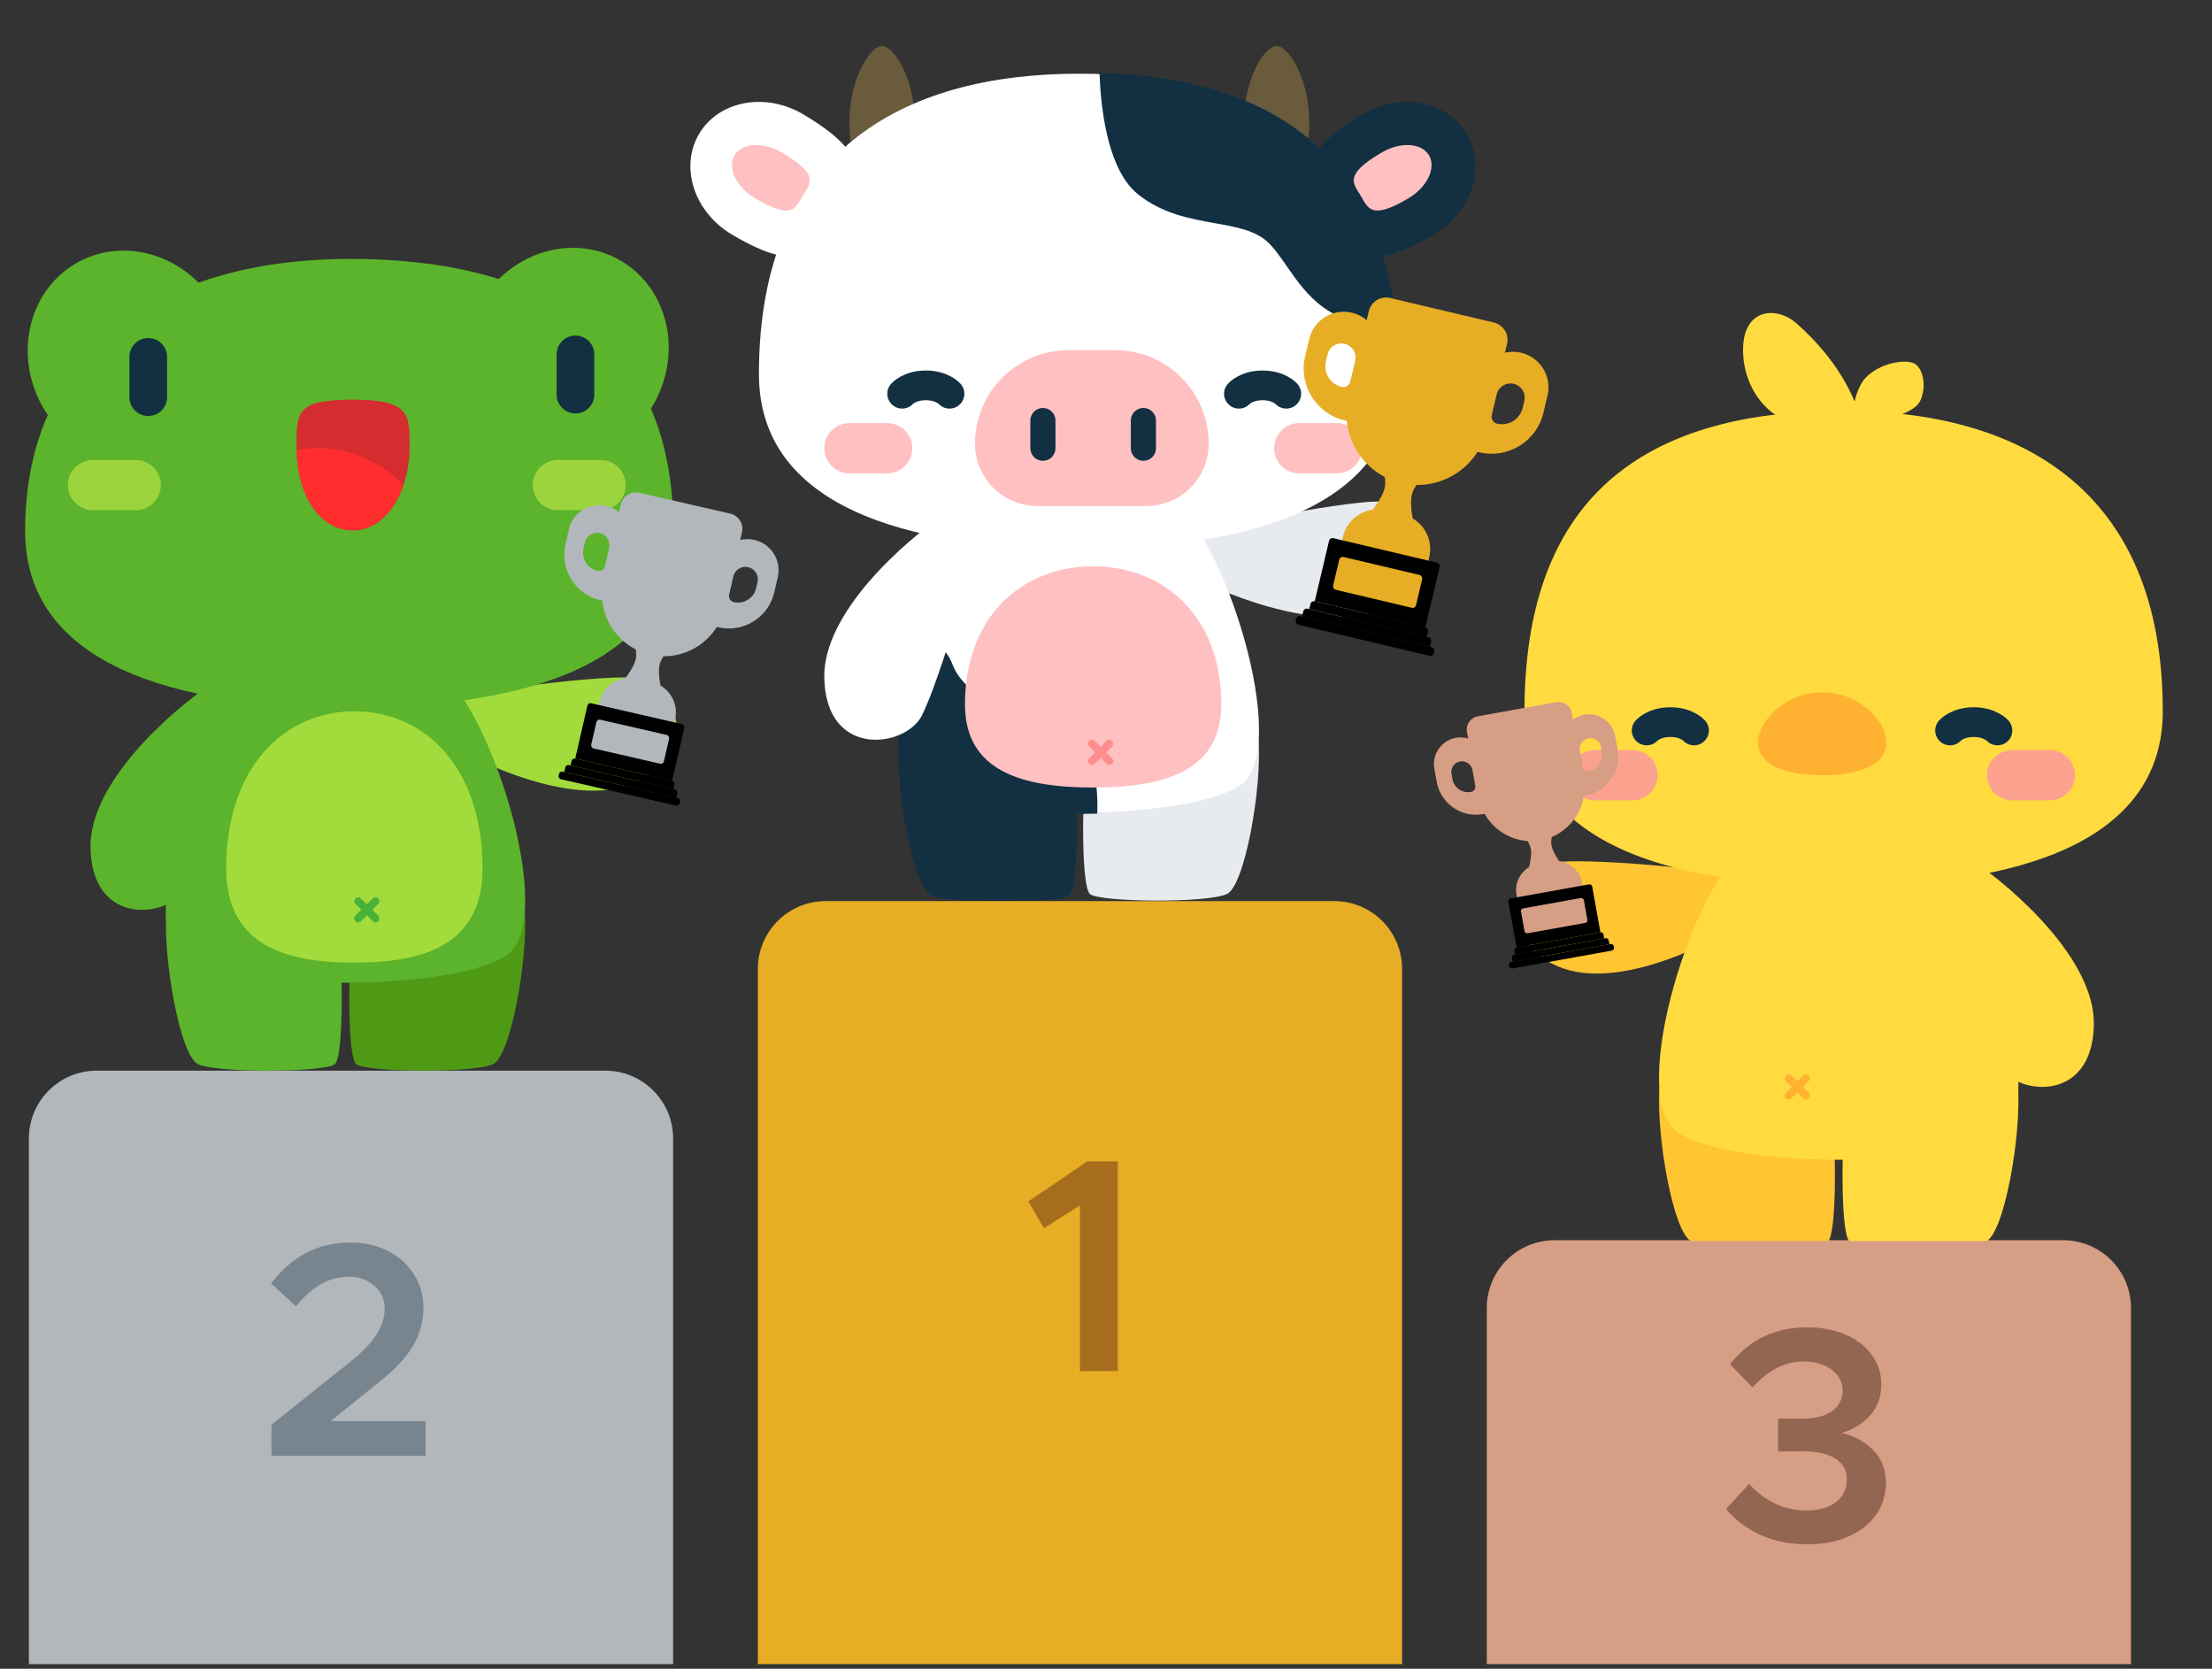<svg width="350" height="264" viewBox="0 0 350 264" fill="none" xmlns="http://www.w3.org/2000/svg">
<rect x="0" y="0" width="350" height="264" fill="#333333" stroke="none"/>
<g clip-path="url(#clip0_476_701)">
<path d="M127.087 18.085C139.125 25.209 135.406 28.76 132.296 34.015C129.186 39.27 127.618 44.095 115.825 37.115C109.838 33.573 107.506 26.44 110.616 21.185C113.726 15.93 121.101 14.542 127.087 18.085Z" fill="white"/>
<path d="M144.738 19.301C144.738 25.936 142.424 25.976 139.569 25.976C136.714 25.976 134.4 25.936 134.4 19.301C134.4 12.666 137.568 7.287 139.569 7.287C141.57 7.287 144.738 12.666 144.738 19.301Z" fill="#6A5B3D"/>
<path d="M207.163 19.301C207.163 25.936 204.849 25.976 201.994 25.976C199.139 25.976 196.825 25.936 196.825 19.301C196.825 12.666 199.993 7.287 201.994 7.287C203.995 7.287 207.163 12.666 207.163 19.301Z" fill="#6A5B3D"/>
<path d="M215.703 18.256C209.684 21.817 207.693 24.44 207.515 26.766C207.426 27.931 207.789 29.052 208.379 30.221C208.771 30.996 209.254 31.776 209.762 32.598C210.026 33.024 210.296 33.461 210.564 33.914C210.787 34.291 211.002 34.664 211.211 35.029C211.738 35.947 212.237 36.815 212.782 37.583C213.541 38.651 214.372 39.496 215.452 39.971C217.609 40.919 220.869 40.433 226.763 36.944C232.677 33.445 234.944 26.427 231.902 21.286C228.859 16.146 221.617 14.756 215.703 18.256Z" fill="#123041" stroke="#123041" stroke-width="0.398"/>
<path d="M218.567 24.157C212.568 27.707 214.121 28.971 215.301 30.965C216.481 32.959 216.962 34.856 222.84 31.378C225.824 29.612 227.286 26.564 226.106 24.57C224.926 22.576 221.551 22.391 218.567 24.157Z" fill="#FFC0C1"/>
<path d="M123.759 24.157C129.759 27.707 128.206 28.971 127.026 30.965C125.846 32.959 125.364 34.856 119.486 31.378C116.502 29.612 115.04 26.564 116.22 24.57C117.4 22.576 120.776 22.391 123.759 24.157Z" fill="#FFC0C1"/>
<path d="M219.708 95.822C210.681 100.733 194.707 94.535 187.848 90.822C187.44 90.041 186.762 88.008 187.312 86.13C188 83.782 212.204 79.352 217.939 79.341C223.675 79.331 230.992 89.683 219.708 95.822Z" fill="#E7EAEE"/>
<path d="M194.072 141.469C196.924 140.303 199.701 124.767 199.138 117.032L171.745 121.404C171.183 127.681 171.145 140.483 172.496 141.469C174.185 142.702 190.507 142.926 194.072 141.469Z" fill="#E7EAEE"/>
<path d="M196.213 124.259C204.738 118.59 193.214 83.226 184.887 78.771C176.56 74.317 163.016 74.992 157.068 78.771C151.12 82.551 136.422 118.455 144.947 124.259C153.472 130.064 187.688 129.929 196.213 124.259Z" fill="white"/>
<path fill-rule="evenodd" clip-rule="evenodd" d="M173.423 128.524C173.49 126.432 173.421 122.162 171.966 119.616C169.636 115.54 162.025 112.856 162.025 112.856C158.977 112.392 152.403 110.192 150.494 105.102C149.682 102.937 147.81 101.487 145.646 100.54C142.244 110.783 140.649 121.337 144.942 124.26C149.584 127.42 161.843 128.82 173.423 128.524Z" fill="#123041"/>
<path d="M173.423 128.524L173.428 128.723L173.616 128.718L173.622 128.53L173.423 128.524ZM171.966 119.616L171.793 119.714L171.966 119.616ZM162.025 112.856L162.091 112.669L162.074 112.662L162.055 112.66L162.025 112.856ZM150.494 105.102L150.308 105.172L150.494 105.102ZM145.646 100.54L145.726 100.358L145.526 100.271L145.458 100.478L145.646 100.54ZM144.942 124.26L145.054 124.096L144.942 124.26ZM173.622 128.53C173.656 127.479 173.655 125.878 173.463 124.217C173.271 122.561 172.886 120.825 172.138 119.517L171.793 119.714C172.501 120.953 172.878 122.625 173.068 124.263C173.257 125.897 173.258 127.477 173.225 128.518L173.622 128.53ZM172.138 119.517C170.943 117.427 168.413 115.715 166.216 114.532C165.112 113.938 164.082 113.473 163.328 113.156C162.951 112.997 162.642 112.876 162.428 112.794C162.32 112.753 162.237 112.722 162.18 112.701C162.151 112.69 162.129 112.682 162.114 112.677C162.107 112.674 162.101 112.672 162.097 112.671C162.095 112.67 162.094 112.67 162.093 112.669C162.092 112.669 162.092 112.669 162.092 112.669C162.092 112.669 162.091 112.669 162.091 112.669C162.091 112.669 162.091 112.669 162.025 112.856C161.959 113.044 161.959 113.044 161.959 113.044C161.959 113.044 161.959 113.044 161.959 113.044C161.959 113.044 161.96 113.044 161.96 113.044C161.961 113.044 161.962 113.045 161.964 113.045C161.967 113.047 161.973 113.048 161.98 113.051C161.994 113.056 162.015 113.064 162.043 113.074C162.098 113.094 162.18 113.125 162.286 113.165C162.496 113.246 162.801 113.366 163.174 113.522C163.919 113.836 164.937 114.296 166.027 114.883C168.218 116.061 170.658 117.729 171.793 119.714L172.138 119.517ZM162.055 112.66C160.551 112.431 158.168 111.771 155.928 110.54C153.686 109.307 151.611 107.515 150.68 105.033L150.308 105.172C151.285 107.779 153.452 109.632 155.736 110.888C158.023 112.145 160.451 112.818 161.995 113.053L162.055 112.66ZM150.68 105.033C149.842 102.797 147.915 101.316 145.726 100.358L145.567 100.722C147.705 101.658 149.522 103.077 150.308 105.172L150.68 105.033ZM145.458 100.478C143.754 105.607 142.499 110.824 142.21 115.132C142.066 117.285 142.162 119.222 142.57 120.811C142.978 122.399 143.703 123.657 144.83 124.424L145.054 124.096C144.034 123.401 143.349 122.244 142.955 120.712C142.561 119.179 142.464 117.289 142.607 115.158C142.893 110.898 144.137 105.716 145.835 100.603L145.458 100.478ZM144.83 124.424C147.192 126.033 151.458 127.177 156.553 127.885C161.658 128.595 167.629 128.871 173.428 128.723L173.418 128.325C167.637 128.473 161.688 128.197 156.608 127.491C151.518 126.784 147.333 125.648 145.054 124.096L144.83 124.424Z" fill="#123041"/>
<path d="M147.489 141.469C144.637 140.304 141.86 124.767 142.423 117.032L169.815 121.404C170.378 127.681 170.416 140.483 169.065 141.469C167.376 142.702 151.054 142.927 147.489 141.469Z" fill="#123041" stroke="#123041" stroke-width="0.398"/>
<path d="M130.423 107.176C130.247 96.901 143.133 85.608 149.598 81.246C150.48 81.246 152.596 81.585 154.006 82.942C155.77 84.638 148.496 108.145 145.851 113.234C143.207 118.323 130.644 120.019 130.423 107.176Z" fill="white"/>
<path d="M193.243 111.432C193.243 122.039 184.164 124.587 172.965 124.587C161.765 124.587 152.686 122.039 152.686 111.432C152.686 97.489 161.765 89.596 172.965 89.596C184.164 89.596 193.243 97.489 193.243 111.432Z" fill="#FFC0C1"/>
<path d="M172.788 121.008C172.87 121.009 172.95 120.993 173.026 120.963C173.102 120.932 173.171 120.887 173.229 120.829L175.991 118.051C176.092 117.933 176.145 117.781 176.139 117.626C176.133 117.47 176.069 117.323 175.958 117.213C175.847 117.103 175.699 117.039 175.543 117.033C175.387 117.027 175.234 117.08 175.115 117.181L172.347 119.928C172.289 119.985 172.243 120.054 172.211 120.129C172.18 120.204 172.164 120.285 172.164 120.366C172.164 120.448 172.18 120.529 172.211 120.604C172.243 120.679 172.289 120.747 172.347 120.805C172.403 120.866 172.471 120.916 172.547 120.951C172.622 120.986 172.704 121.006 172.788 121.008Z" fill="#FF8D8D"/>
<path d="M175.52 121.008C175.601 121.009 175.682 120.993 175.757 120.963C175.832 120.932 175.9 120.887 175.958 120.83C176.015 120.773 176.061 120.704 176.092 120.629C176.124 120.554 176.14 120.474 176.14 120.393C176.14 120.311 176.124 120.231 176.092 120.156C176.061 120.081 176.015 120.012 175.958 119.955L173.217 117.214C173.16 117.157 173.092 117.111 173.017 117.08C172.942 117.048 172.861 117.032 172.78 117.032C172.699 117.032 172.618 117.048 172.543 117.08C172.468 117.111 172.4 117.157 172.343 117.214C172.228 117.33 172.164 117.486 172.164 117.649C172.164 117.811 172.228 117.967 172.343 118.083L175.089 120.83C175.204 120.944 175.359 121.008 175.52 121.008Z" fill="#FF8D8D"/>
<path d="M221.081 59.179C221.081 79.931 198.325 86.813 170.667 86.813C143.009 86.813 120.085 79.931 120.085 59.179C120.085 23.794 143.009 11.662 170.667 11.662C198.325 11.662 221.081 22.109 221.081 59.179Z" fill="white"/>
<path fill-rule="evenodd" clip-rule="evenodd" d="M174.181 11.721C174.414 18.342 175.797 27.026 180.135 30.538C183.951 33.627 188.354 34.414 192.288 35.117C195.651 35.717 198.672 36.257 200.69 38.12C201.763 39.11 202.714 40.484 203.745 41.972C206.849 46.456 210.673 51.977 220.693 51.162C217.729 21.991 198.154 12.533 174.181 11.721Z" fill="#123041"/>
<path d="M180.135 30.538L180.26 30.384L180.135 30.538ZM174.181 11.721L174.188 11.522L173.975 11.515L173.983 11.728L174.181 11.721ZM192.288 35.117L192.253 35.312L192.288 35.117ZM200.69 38.12L200.825 37.974L200.69 38.12ZM203.745 41.972L203.581 42.085L203.745 41.972ZM220.693 51.162L220.709 51.36L220.911 51.344L220.891 51.142L220.693 51.162ZM180.26 30.384C178.141 28.668 176.724 25.669 175.811 22.244C174.899 18.826 174.496 15.016 174.38 11.714L173.983 11.728C174.099 15.048 174.504 18.89 175.426 22.347C176.347 25.797 177.791 28.897 180.01 30.693L180.26 30.384ZM192.323 34.921C188.384 34.217 184.031 33.436 180.26 30.384L180.01 30.693C183.871 33.818 188.324 34.61 192.253 35.312L192.323 34.921ZM200.825 37.974C199.786 37.015 198.496 36.403 197.052 35.955C195.61 35.508 194.002 35.221 192.323 34.921L192.253 35.312C193.938 35.613 195.521 35.896 196.934 36.335C198.346 36.773 199.576 37.362 200.555 38.266L200.825 37.974ZM203.908 41.859C202.881 40.376 201.917 38.982 200.825 37.974L200.555 38.266C201.609 39.238 202.547 40.592 203.581 42.085L203.908 41.859ZM220.677 50.964C215.71 51.368 212.296 50.202 209.74 48.392C207.177 46.576 205.463 44.104 203.908 41.859L203.581 42.085C205.131 44.324 206.881 46.854 209.511 48.716C212.148 50.584 215.656 51.771 220.709 51.36L220.677 50.964ZM174.175 11.92C186.14 12.325 196.981 14.888 205.197 20.967C213.405 27.04 219.018 36.642 220.495 51.182L220.891 51.142C219.404 36.511 213.747 26.799 205.433 20.647C197.127 14.501 186.195 11.929 174.188 11.522L174.175 11.92Z" fill="#123041"/>
<path d="M154.272 70.192C154.272 62.023 160.894 55.401 169.063 55.401H176.459C184.628 55.401 191.251 62.023 191.251 70.192C191.251 75.638 186.836 80.053 181.39 80.053H164.133C158.687 80.053 154.272 75.638 154.272 70.192Z" fill="#FFC0C1"/>
<path d="M165.018 66.534V70.908" stroke="#123041" stroke-width="3.976" stroke-linecap="round"/>
<path d="M180.918 66.534L180.918 70.908" stroke="#123041" stroke-width="3.976" stroke-linecap="round"/>
<path d="M134.4 70.908H140.364" stroke="#FFC0C1" stroke-width="7.952" stroke-linecap="round"/>
<path d="M205.575 70.908H211.54" stroke="#FFC0C1" stroke-width="7.952" stroke-linecap="round"/>
<path d="M150.239 62.29C150.239 62.29 149.086 60.968 146.491 60.968C143.897 60.968 142.744 62.29 142.744 62.29" stroke="#123041" stroke-width="4.701" stroke-linecap="round"/>
<path d="M203.524 62.29C203.524 62.29 202.371 60.968 199.777 60.968C197.183 60.968 196.029 62.29 196.029 62.29" stroke="#123041" stroke-width="4.701" stroke-linecap="round"/>
</g>
<g clip-path="url(#clip1_476_701)">
<path d="M216.585 49.231C216.942 47.721 218.455 46.787 219.965 47.144L236.366 51.024C237.875 51.381 238.81 52.894 238.453 54.404L235.219 68.071C233.791 74.109 227.738 77.847 221.699 76.418C215.661 74.99 211.923 68.936 213.352 62.898L216.585 49.231Z" fill="#E6AD25"/>
<path d="M225.897 74.525L218.517 72.78C218.517 72.78 219.351 75.391 219.145 76.905C218.874 78.902 216.448 81.527 216.448 81.527L223.828 83.272C223.828 83.272 222.835 79.839 223.487 77.932C223.981 76.487 225.897 74.525 225.897 74.525Z" fill="#E6AD25"/>
<path d="M212.479 84.915C213.194 81.895 216.22 80.027 219.24 80.741L221.973 81.388C224.992 82.102 226.861 85.128 226.147 88.148L225.888 89.241C225.709 89.996 224.953 90.463 224.198 90.284L213.264 87.698C212.509 87.519 212.042 86.763 212.221 86.008L212.479 84.915Z" fill="#E6AD25"/>
<path fill-rule="evenodd" clip-rule="evenodd" d="M240.688 55.805C237.669 55.09 234.643 56.959 233.928 59.978L231.988 68.178C231.631 69.688 232.566 71.201 234.075 71.559C238.604 72.63 243.144 69.827 244.215 65.298L244.862 62.565C245.576 59.545 243.708 56.519 240.688 55.805ZM239.521 60.724C238.313 60.438 237.102 61.186 236.817 62.394L236.041 65.674C235.898 66.278 236.271 66.883 236.875 67.026C238.687 67.454 240.503 66.333 240.931 64.522L241.19 63.428C241.476 62.221 240.728 61.01 239.521 60.724Z" fill="#E6AD25"/>
<path fill-rule="evenodd" clip-rule="evenodd" d="M213.915 49.469C216.934 50.183 218.803 53.209 218.089 56.229L216.149 64.429C215.792 65.939 214.278 66.873 212.769 66.516C208.24 65.444 205.437 60.904 206.508 56.376L207.155 53.642C207.869 50.623 210.896 48.754 213.915 49.469ZM212.759 54.389C213.966 54.675 214.714 55.886 214.428 57.093L213.652 60.373C213.509 60.977 212.904 61.351 212.3 61.208C210.489 60.78 209.367 58.964 209.796 57.152L210.055 56.059C210.34 54.851 211.551 54.103 212.759 54.389Z" fill="#E6AD25"/>
<path d="M210.294 85.557C210.365 85.255 210.668 85.068 210.97 85.139L227.37 89.019C227.672 89.09 227.859 89.393 227.788 89.695L225.525 99.262L208.031 95.124L210.294 85.557Z" fill="black"/>
<rect x="212.036" y="87.986" width="13.483" height="5.337" rx="0.562" transform="rotate(13.309 212.036 87.986)" fill="#E6AD25"/>
<path d="M207.354 95.539C207.426 95.237 207.729 95.051 208.03 95.122L225.524 99.26C225.826 99.332 226.013 99.635 225.942 99.936L225.748 100.756L207.16 96.359L207.354 95.539Z" fill="black"/>
<path d="M206.22 96.713C206.291 96.411 206.594 96.224 206.896 96.295L226.03 100.822C226.332 100.893 226.518 101.196 226.447 101.498L226.253 102.318L206.026 97.533L206.22 96.713Z" fill="black"/>
<rect x="205.207" y="97.339" width="22.471" height="1.404" rx="0.562" transform="rotate(13.309 205.207 97.339)" fill="black"/>
</g>
<path d="M119.914 153.285C119.914 147.359 124.718 142.555 130.644 142.555H211.118C217.044 142.555 221.848 147.359 221.848 153.285V263.267H119.914V153.285Z" fill="#E6AD25"/>
<path d="M170.876 190.693L165.178 194.314L162.716 190.065L172.035 183.74H176.863V216.911H170.876V190.693Z" fill="#A66E1C"/>
<path d="M4.572 180.11C4.572 174.184 9.376 169.38 15.302 169.38H95.776C101.702 169.38 106.506 174.184 106.506 180.11V263.267H4.572V180.11Z" fill="#B2B7BB"/>
<path d="M55.169 215.645C57.229 214.003 58.694 212.506 59.563 211.154C60.432 209.802 60.867 208.434 60.867 207.05C60.867 205.537 60.303 204.314 59.177 203.38C58.083 202.447 56.763 201.98 55.218 201.98C53.576 201.98 52.079 202.383 50.727 203.187C49.407 203.96 48.104 205.119 46.816 206.664L42.905 203.042C46.188 198.729 50.357 196.572 55.411 196.572C57.6 196.572 59.563 197.007 61.301 197.876C63.072 198.745 64.456 199.968 65.454 201.546C66.484 203.123 66.999 204.909 66.999 206.905C66.999 209.126 66.403 211.203 65.213 213.134C64.054 215.033 62.074 217.061 59.273 219.218L52.321 224.819H67.337V230.323H42.953V225.398L55.169 215.645Z" fill="#78848E"/>
<path d="M235.249 206.935C235.249 201.009 240.053 196.205 245.979 196.205H326.453C332.379 196.205 337.183 201.009 337.183 206.935V263.267H235.249V206.935Z" fill="#D69E84"/>
<path d="M286.04 244.315C283.239 244.315 280.728 243.817 278.507 242.819C276.318 241.789 274.516 240.421 273.099 238.714L276.769 234.755C277.928 236.075 279.28 237.105 280.825 237.845C282.37 238.586 284.028 238.956 285.798 238.956C287.794 238.956 289.355 238.521 290.482 237.652C291.641 236.751 292.22 235.56 292.22 234.079C292.22 232.598 291.608 231.488 290.385 230.748C289.194 229.975 287.424 229.589 285.074 229.589L281.356 229.637V224.422H285.074C287.07 224.454 288.647 224.084 289.806 223.312C290.965 222.507 291.544 221.396 291.544 219.98C291.544 218.628 290.965 217.534 289.806 216.697C288.679 215.828 287.214 215.393 285.412 215.393C283.835 215.393 282.386 215.747 281.066 216.455C279.746 217.163 278.491 218.177 277.3 219.497L273.727 215.828C276.817 211.933 280.873 209.985 285.895 209.985C288.212 209.985 290.256 210.371 292.027 211.144C293.829 211.917 295.214 212.995 296.179 214.379C297.177 215.731 297.676 217.276 297.676 219.014C297.676 220.946 297.097 222.571 295.938 223.891C294.779 225.211 293.266 226.144 291.399 226.692C293.363 227.142 295.02 228.044 296.372 229.396C297.724 230.748 298.4 232.47 298.4 234.562C298.4 236.461 297.885 238.151 296.855 239.632C295.825 241.08 294.377 242.223 292.51 243.06C290.643 243.897 288.486 244.315 286.04 244.315Z" fill="#936651"/>
<g clip-path="url(#clip2_476_701)">
<ellipse cx="20.572" cy="56.501" rx="15.894" ry="17.127" transform="rotate(-28.69 20.572 56.501)" fill="#5BB42B"/>
<ellipse cx="15.894" cy="17.127" rx="15.894" ry="17.127" transform="matrix(-0.877 -0.48 -0.48 0.877 111.787 48.663)" fill="#5BB42B"/>
<path d="M100.704 123.753C91.382 128.078 75.836 120.874 69.228 116.732C68.87 115.926 68.323 113.854 68.992 112.014C69.828 109.715 94.265 106.837 99.99 107.193C105.714 107.548 112.356 118.346 100.704 123.753Z" fill="#A1DC3C"/>
<path d="M77.958 168.379C80.81 167.214 83.587 151.677 83.024 143.942L55.632 148.314C55.069 154.591 55.031 167.393 56.382 168.379C58.071 169.612 74.394 169.837 77.958 168.379Z" fill="#4F9A15"/>
<path d="M80.099 151.17C88.624 145.501 77.1 110.136 68.773 105.682C60.446 101.228 46.902 101.902 40.954 105.682C35.006 109.461 20.308 145.366 28.833 151.17C37.359 156.974 71.574 156.839 80.099 151.17Z" fill="#5BB42B"/>
<path d="M31.382 168.379C28.53 167.214 25.753 151.677 26.316 143.942L53.709 148.314C54.271 154.591 54.309 167.393 52.958 168.379C51.27 169.612 34.947 169.837 31.382 168.379Z" fill="#5BB42B"/>
<path d="M14.316 134.086C14.14 123.811 27.026 112.518 33.491 108.156C34.373 108.156 36.489 108.495 37.899 109.852C39.663 111.549 32.389 135.055 29.744 140.144C27.1 145.233 14.537 146.93 14.316 134.086Z" fill="#5BB42B"/>
<path d="M76.35 137.343C76.35 149.397 67.271 152.292 56.072 152.292C44.872 152.292 35.793 149.397 35.793 137.343C35.793 121.498 44.872 112.529 56.072 112.529C67.271 112.529 76.35 121.498 76.35 137.343Z" fill="#A1DC3C"/>
<path d="M56.681 145.93C56.763 145.93 56.844 145.914 56.919 145.884C56.995 145.853 57.064 145.808 57.122 145.751L59.884 142.972C59.985 142.854 60.038 142.702 60.032 142.547C60.026 142.392 59.962 142.244 59.851 142.134C59.741 142.024 59.592 141.96 59.436 141.954C59.28 141.948 59.127 142.001 59.009 142.102L56.24 144.849C56.182 144.907 56.136 144.975 56.105 145.05C56.073 145.125 56.057 145.206 56.057 145.287C56.057 145.369 56.073 145.45 56.105 145.525C56.136 145.6 56.182 145.668 56.24 145.726C56.296 145.788 56.364 145.837 56.44 145.872C56.516 145.907 56.598 145.927 56.681 145.93Z" fill="#49B236"/>
<path d="M59.414 145.93C59.495 145.93 59.575 145.914 59.65 145.884C59.725 145.853 59.793 145.808 59.851 145.751C59.908 145.694 59.954 145.626 59.986 145.551C60.017 145.475 60.033 145.395 60.033 145.314C60.033 145.232 60.017 145.152 59.986 145.077C59.954 145.002 59.908 144.934 59.851 144.876L57.11 142.136C57.053 142.078 56.985 142.032 56.91 142.001C56.835 141.969 56.754 141.953 56.673 141.953C56.592 141.953 56.511 141.969 56.436 142.001C56.361 142.032 56.293 142.078 56.236 142.136C56.121 142.251 56.057 142.407 56.057 142.57C56.057 142.732 56.121 142.889 56.236 143.004L58.983 145.751C59.097 145.865 59.252 145.929 59.414 145.93Z" fill="#49B236"/>
<path d="M106.565 84.007C106.565 104.979 83.45 111.933 55.357 111.933C27.263 111.933 3.979 104.979 3.979 84.007C3.979 53.88 27.263 40.958 55.357 40.958C83.45 40.958 106.565 51.495 106.565 84.007Z" fill="#5BB42B"/>
<path d="M23.454 56.466V62.828" stroke="#123041" stroke-width="5.964" stroke-linecap="round"/>
<path d="M91.054 56.067V62.429" stroke="#123041" stroke-width="5.964" stroke-linecap="round"/>
<path d="M14.711 76.743H21.471" stroke="#9CD43D" stroke-width="7.952" stroke-linecap="round"/>
<path d="M88.272 76.743H95.031" stroke="#9CD43D" stroke-width="7.952" stroke-linecap="round"/>
<path d="M64.815 70.404C64.815 65.626 64.815 63.224 55.868 63.224C46.922 63.224 46.922 65.199 46.922 70.404C46.922 78.93 50.927 83.901 55.868 83.901C60.809 83.901 64.815 78.334 64.815 70.404Z" fill="#D52C2F"/>
<path fill-rule="evenodd" clip-rule="evenodd" d="M46.918 71.289C47.185 79.275 51.082 83.903 55.85 83.903C59.312 83.903 62.315 81.169 63.802 76.804C62.072 74.784 59.513 73.032 56.422 71.949C53.048 70.766 49.67 70.6 46.918 71.289Z" fill="#FF2D2D"/>
</g>
<g clip-path="url(#clip3_476_701)">
<path d="M98.238 79.806C98.542 78.483 99.86 77.656 101.183 77.96L115.556 81.258C116.879 81.561 117.706 82.88 117.402 84.203L114.654 96.18C113.44 101.472 108.166 104.778 102.874 103.564C97.582 102.35 94.276 97.076 95.49 91.783L98.238 79.806Z" fill="#B2B7BB"/>
<path d="M106.534 101.882L100.066 100.398C100.066 100.398 100.812 102.678 100.641 104.004C100.415 105.752 98.307 108.063 98.307 108.063L104.775 109.547C104.775 109.547 103.886 106.549 104.445 104.877C104.869 103.609 106.534 101.882 106.534 101.882Z" fill="#B2B7BB"/>
<path d="M94.845 111.053C95.452 108.407 98.089 106.754 100.735 107.361L103.131 107.911C105.777 108.518 107.43 111.155 106.822 113.801L106.603 114.759C106.451 115.421 105.792 115.834 105.13 115.682L95.548 113.484C94.886 113.332 94.473 112.673 94.625 112.011L94.845 111.053Z" fill="#B2B7BB"/>
<path fill-rule="evenodd" clip-rule="evenodd" d="M119.374 85.416C116.728 84.809 114.091 86.462 113.484 89.108L111.835 96.295C111.532 97.618 112.358 98.936 113.681 99.24C117.65 100.15 121.606 97.671 122.516 93.702L123.066 91.306C123.673 88.66 122.02 86.023 119.374 85.416ZM118.386 89.728C117.328 89.485 116.273 90.146 116.03 91.204L115.371 94.079C115.249 94.608 115.58 95.136 116.109 95.257C117.697 95.621 119.279 94.63 119.643 93.042L119.863 92.084C120.106 91.025 119.445 89.971 118.386 89.728Z" fill="#B2B7BB"/>
<path fill-rule="evenodd" clip-rule="evenodd" d="M95.908 80.031C98.554 80.638 100.207 83.275 99.6 85.921L97.951 93.108C97.647 94.43 96.328 95.257 95.005 94.953C91.036 94.043 88.557 90.087 89.468 86.118L90.017 83.722C90.624 81.076 93.262 79.424 95.908 80.031ZM94.906 84.343C95.965 84.586 96.626 85.641 96.383 86.699L95.724 89.573C95.602 90.103 95.075 90.433 94.546 90.312C92.958 89.948 91.966 88.365 92.33 86.778L92.55 85.82C92.793 84.761 93.848 84.1 94.906 84.343Z" fill="#B2B7BB"/>
<path d="M92.943 111.626C93.003 111.362 93.267 111.196 93.532 111.257L107.905 114.555C108.169 114.616 108.335 114.879 108.274 115.144L106.35 123.528L91.019 120.011L92.943 111.626Z" fill="black"/>
<rect x="94.481" y="113.743" width="11.797" height="4.67" rx="0.492" transform="rotate(12.922 94.481 113.743)" fill="#B2B7BB"/>
<path d="M90.441 120.38C90.501 120.116 90.765 119.95 91.03 120.011L106.361 123.529C106.626 123.589 106.791 123.853 106.73 124.118L106.565 124.836L90.276 121.099L90.441 120.38Z" fill="black"/>
<path d="M89.443 121.413C89.503 121.148 89.767 120.983 90.032 121.043L106.8 124.891C107.065 124.952 107.23 125.215 107.169 125.48L107.005 126.198L89.278 122.131L89.443 121.413Z" fill="black"/>
<rect x="88.561" y="121.967" width="19.662" height="1.229" rx="0.492" transform="rotate(12.922 88.561 121.967)" fill="black"/>
</g>
<g clip-path="url(#clip4_476_701)">
<path d="M246.615 152.926C256.092 156.901 271.358 149.121 277.807 144.735C278.134 143.916 278.603 141.825 277.866 140.012C276.945 137.745 252.417 135.783 246.71 136.351C241.003 136.92 234.769 147.958 246.615 152.926Z" fill="#FFC532"/>
<path d="M267.645 196.386C264.793 195.22 262.016 179.684 262.579 171.949L289.971 176.321C290.534 182.598 290.572 195.4 289.221 196.386C287.532 197.619 271.209 197.843 267.645 196.386Z" fill="#FFC532"/>
<path d="M265.504 179.178C256.978 173.509 268.503 138.144 276.83 133.69C285.157 129.235 298.701 129.91 304.649 133.69C310.597 137.469 325.295 173.374 316.77 179.178C308.244 184.982 274.029 184.847 265.504 179.178Z" fill="#FFDB40"/>
<path d="M314.235 196.386C317.086 195.22 319.863 179.684 319.3 171.949L291.908 176.321C291.345 182.598 291.308 195.4 292.659 196.386C294.347 197.619 310.67 197.843 314.235 196.386Z" fill="#FFDB40"/>
<path d="M331.307 162.094C331.483 151.819 318.597 140.526 312.132 136.164C311.251 136.164 309.135 136.503 307.724 137.86C305.961 139.556 313.234 163.063 315.879 168.152C318.524 173.241 331.087 174.937 331.307 162.094Z" fill="#FFDB40"/>
<path d="M285.75 173.938C285.668 173.938 285.587 173.923 285.512 173.892C285.436 173.861 285.367 173.816 285.309 173.759L282.547 170.98C282.446 170.862 282.393 170.71 282.399 170.555C282.405 170.4 282.469 170.252 282.58 170.142C282.691 170.032 282.839 169.968 282.995 169.962C283.151 169.956 283.304 170.009 283.423 170.11L286.191 172.857C286.249 172.915 286.295 172.983 286.327 173.058C286.358 173.133 286.374 173.214 286.374 173.296C286.374 173.377 286.358 173.458 286.327 173.533C286.295 173.608 286.249 173.676 286.191 173.734C286.135 173.796 286.067 173.845 285.991 173.88C285.916 173.915 285.834 173.935 285.75 173.938Z" fill="#FFB132"/>
<path d="M283.018 173.938C282.937 173.938 282.856 173.923 282.781 173.892C282.706 173.861 282.638 173.816 282.58 173.759C282.523 173.702 282.477 173.634 282.446 173.559C282.414 173.484 282.398 173.403 282.398 173.322C282.398 173.24 282.414 173.16 282.446 173.085C282.477 173.01 282.523 172.942 282.58 172.884L285.321 170.144C285.378 170.086 285.446 170.04 285.521 170.009C285.596 169.978 285.677 169.961 285.758 169.961C285.839 169.961 285.92 169.978 285.995 170.009C286.07 170.04 286.138 170.086 286.195 170.144C286.31 170.259 286.374 170.415 286.374 170.578C286.374 170.741 286.31 170.897 286.195 171.012L283.449 173.759C283.334 173.873 283.179 173.937 283.018 173.938Z" fill="#FFB132"/>
<path d="M241.216 112.507C241.216 133.26 263.972 140.141 291.63 140.141C319.288 140.141 342.212 133.26 342.212 112.507C342.212 77.123 319.288 64.991 291.63 64.991C263.972 64.991 241.216 75.438 241.216 112.507Z" fill="#FFDB40"/>
<path d="M324.336 122.644H318.372" stroke="#FCA18E" stroke-width="7.952" stroke-linecap="round"/>
<path d="M258.315 122.644H252.351" stroke="#FCA18E" stroke-width="7.952" stroke-linecap="round"/>
<path d="M278.191 117.476C278.191 121.1 282.73 122.645 288.33 122.645C293.93 122.645 298.469 121.1 298.469 117.476C298.469 113.853 293.93 109.524 288.33 109.524C282.73 109.524 278.191 113.853 278.191 117.476Z" fill="#FFB132"/>
<path d="M284.264 51.162C290.296 56.511 293.761 62.509 294.786 67.969L284.171 66.837C279.8 66.371 275.613 61.219 275.806 54.965C276 48.712 281.196 48.442 284.264 51.162Z" fill="#FFDB40"/>
<path d="M295.344 59.61C293.466 61.443 292.992 65.439 292.989 67.208C296.627 66.872 302.732 65.754 303.826 63.424C304.921 61.094 304.238 58.198 302.906 57.508C301.573 56.817 297.692 57.317 295.344 59.61Z" fill="#FFDB40"/>
<path d="M268.043 115.564C268.043 115.564 266.89 114.241 264.295 114.241C261.701 114.241 260.548 115.564 260.548 115.564" stroke="#123041" stroke-width="4.701" stroke-linecap="round"/>
<path d="M316.051 115.564C316.051 115.564 314.898 114.241 312.304 114.241C309.709 114.241 308.556 115.564 308.556 115.564" stroke="#123041" stroke-width="4.701" stroke-linecap="round"/>
</g>
<g clip-path="url(#clip5_476_701)">
<path d="M232.112 115.769C231.906 114.624 232.668 113.529 233.813 113.323L246.253 111.084C247.398 110.878 248.493 111.639 248.699 112.784L250.565 123.151C251.389 127.731 248.345 132.112 243.764 132.937C239.184 133.761 234.803 130.716 233.978 126.136L232.112 115.769Z" fill="#D69E84"/>
<path d="M246.087 130.378L240.489 131.386C240.489 131.386 241.845 132.932 242.156 134.035C242.567 135.489 241.683 138.02 241.683 138.02L247.281 137.013C247.281 137.013 245.571 134.948 245.449 133.442C245.356 132.3 246.087 130.378 246.087 130.378Z" fill="#D69E84"/>
<path d="M239.957 141.541C239.545 139.251 241.067 137.061 243.358 136.648L245.431 136.275C247.721 135.863 249.912 137.385 250.324 139.675L250.473 140.505C250.576 141.077 250.196 141.625 249.623 141.728L241.33 143.221C240.757 143.324 240.21 142.943 240.107 142.371L239.957 141.541Z" fill="#D69E84"/>
<path fill-rule="evenodd" clip-rule="evenodd" d="M250.679 113.07C248.388 113.482 246.866 115.673 247.278 117.963L248.398 124.183C248.604 125.328 249.699 126.089 250.844 125.883C254.28 125.265 256.563 121.979 255.945 118.544L255.572 116.47C255.159 114.18 252.969 112.658 250.679 113.07ZM251.349 116.803C250.433 116.968 249.824 117.844 249.989 118.76L250.436 121.248C250.519 121.706 250.957 122.011 251.415 121.929C252.789 121.681 253.703 120.367 253.455 118.993L253.306 118.163C253.141 117.247 252.265 116.638 251.349 116.803Z" fill="#D69E84"/>
<path fill-rule="evenodd" clip-rule="evenodd" d="M230.354 116.728C232.644 116.316 234.835 117.838 235.247 120.128L236.367 126.348C236.573 127.493 235.812 128.589 234.667 128.795C231.232 129.413 227.946 127.13 227.327 123.694L226.954 121.621C226.542 119.331 228.064 117.14 230.354 116.728ZM231.024 120.46C231.94 120.296 232.816 120.905 232.981 121.821L233.429 124.309C233.511 124.767 233.207 125.205 232.749 125.287C231.375 125.535 230.06 124.621 229.813 123.247L229.664 122.418C229.499 121.502 230.108 120.625 231.024 120.46Z" fill="#D69E84"/>
<path d="M238.657 142.631C238.615 142.402 238.768 142.183 238.997 142.142L251.437 139.903C251.666 139.861 251.885 140.014 251.926 140.243L253.232 147.499L239.963 149.888L238.657 142.631Z" fill="black"/>
<rect x="240.585" y="143.784" width="10.112" height="4.003" rx="0.421" transform="rotate(-10.204 240.585 143.784)" fill="#D69E84"/>
<path d="M239.621 150.377C239.579 150.148 239.732 149.928 239.961 149.887L253.23 147.499C253.459 147.458 253.678 147.61 253.719 147.839L253.831 148.461L239.732 150.999L239.621 150.377Z" fill="black"/>
<path d="M239.197 151.527C239.155 151.298 239.308 151.079 239.537 151.037L254.05 148.425C254.279 148.384 254.498 148.536 254.539 148.765L254.651 149.387L239.309 152.149L239.197 151.527Z" fill="black"/>
<rect x="238.685" y="152.26" width="16.853" height="1.053" rx="0.421" transform="rotate(-10.204 238.685 152.26)" fill="black"/>
</g>
<defs>
<clipPath id="clip0_476_701">
<rect width="125.251" height="141.951" fill="white" transform="translate(108.553 0.529)"/>
</clipPath>
<clipPath id="clip1_476_701">
<rect width="40.237" height="57.137" fill="white" transform="translate(209.163 42.107) rotate(13.309)"/>
</clipPath>
<clipPath id="clip2_476_701">
<rect width="111.732" height="138.77" fill="white" transform="translate(-0.001 30.62)"/>
</clipPath>
<clipPath id="clip3_476_701">
<rect width="39.432" height="53.381" fill="white" transform="translate(90.533 71.662) rotate(12.922)"/>
</clipPath>
<clipPath id="clip4_476_701">
<rect width="120.877" height="154.277" fill="white" transform="translate(229.124 42.048)"/>
</clipPath>
<clipPath id="clip5_476_701">
<rect width="35.14" height="43.993" fill="white" transform="translate(222.439 113.189) rotate(-10.204)"/>
</clipPath>
</defs>
</svg>
